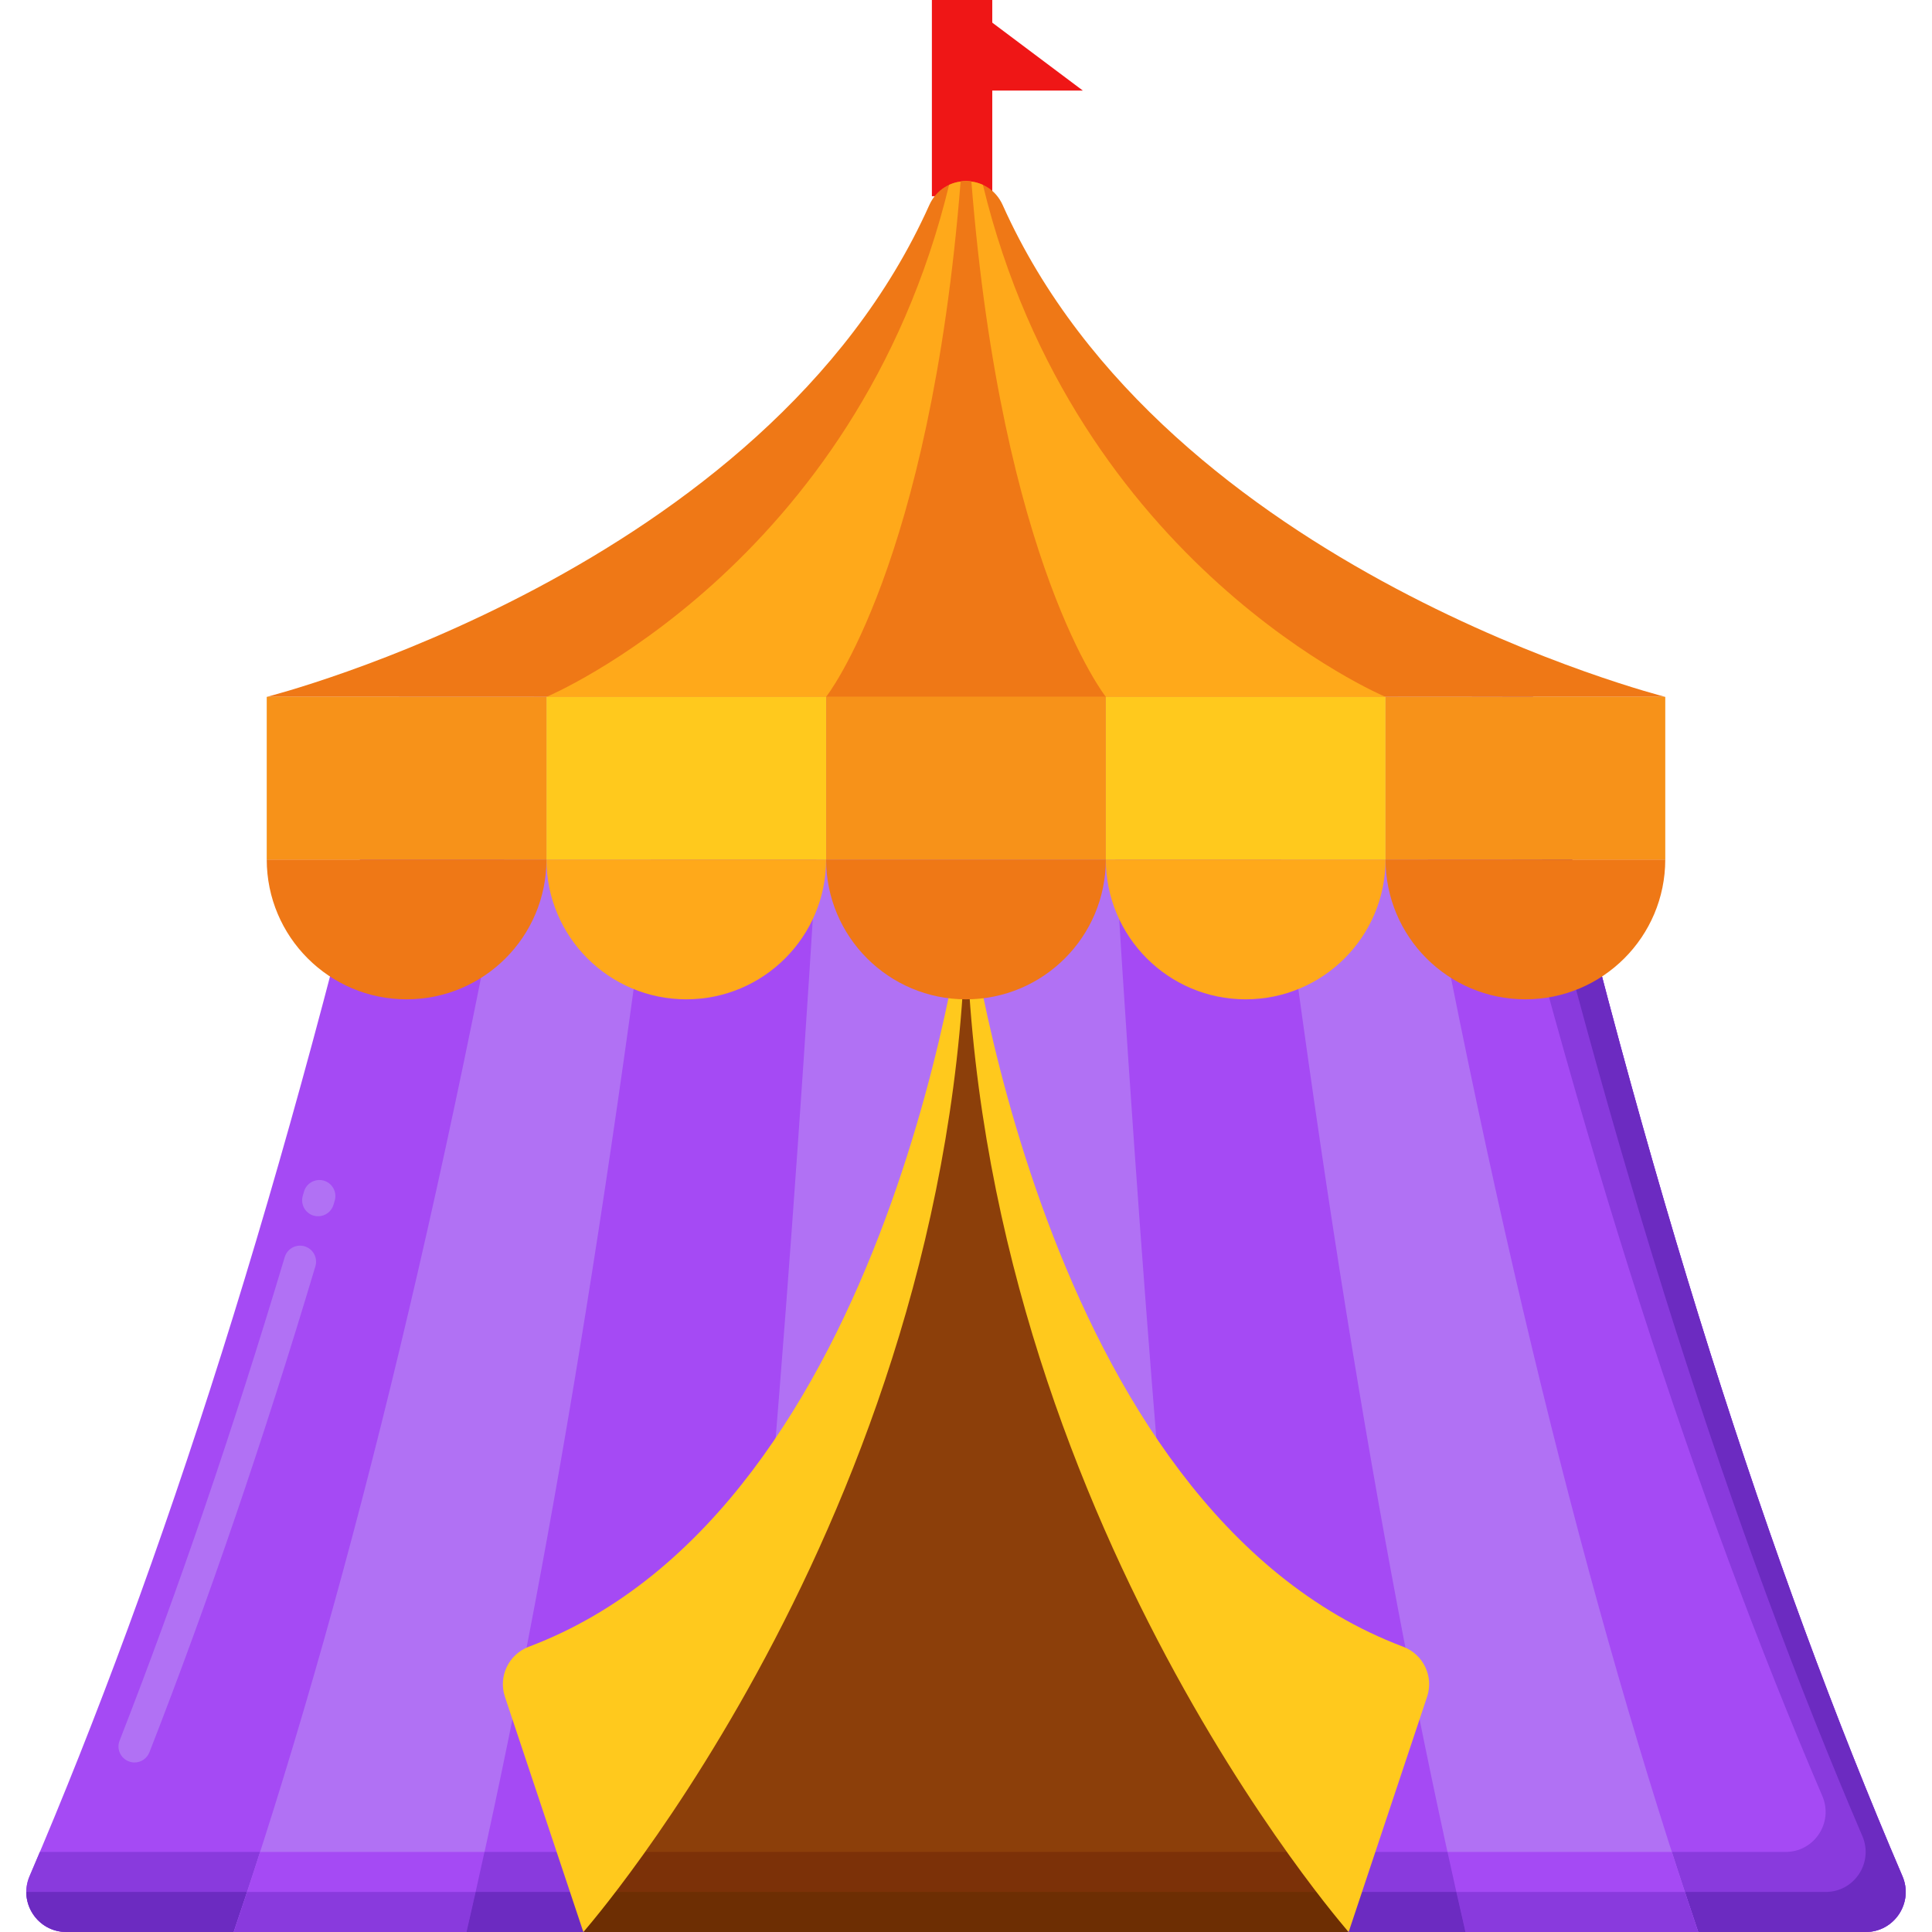<svg width="32" height="32" viewBox="0 0 32 32" fill="none" xmlns="http://www.w3.org/2000/svg">
<path d="M15.935 3.25V0" stroke="#EF1616"/>
<path d="M17.935 1.5L15.935 0V1.5H17.935Z" fill="#EF1616"/>
<path d="M6.609 11.543C4.736 19.61 2.699 25.917 0.49 31.075C0.302 31.513 0.622 32 1.099 32H30.901C31.378 32 31.698 31.513 31.51 31.075C29.301 25.918 27.265 19.611 25.391 11.543H6.609Z" fill="#A54AF4"/>
<path d="M2.228 29.192C2.196 29.192 2.163 29.186 2.131 29.173C1.995 29.12 1.927 28.966 1.981 28.83C2.942 26.37 3.862 23.675 4.716 20.821C4.758 20.681 4.906 20.601 5.046 20.643C5.186 20.685 5.266 20.833 5.224 20.973C4.366 23.841 3.441 26.549 2.475 29.023C2.434 29.128 2.334 29.192 2.228 29.192ZM5.269 20.145C5.245 20.145 5.22 20.142 5.195 20.135C5.054 20.094 4.974 19.947 5.015 19.806L5.035 19.737C5.075 19.596 5.222 19.515 5.363 19.555C5.503 19.595 5.585 19.742 5.545 19.883L5.524 19.954C5.49 20.07 5.384 20.145 5.269 20.145Z" fill="#B171F4"/>
<path d="M31.51 31.075C29.301 25.918 27.265 19.611 25.391 11.542H24.378C26.165 18.98 28.098 24.878 30.184 29.749C30.371 30.187 30.052 30.674 29.575 30.674H0.66C0.603 30.808 0.547 30.942 0.49 31.075C0.302 31.513 0.622 32 1.099 32H30.901C31.378 32 31.698 31.513 31.51 31.075Z" fill="#893ADD"/>
<path d="M31.51 31.075C29.301 25.918 27.265 19.611 25.391 11.542H24.883C26.714 19.294 28.699 25.397 30.847 30.412C31.034 30.85 30.715 31.337 30.238 31.337H0.436C0.436 31.687 0.717 32 1.099 32H30.901C31.378 32 31.698 31.513 31.51 31.075Z" fill="#6C2BC1"/>
<path d="M8.843 11.543C7.328 20.098 5.674 26.675 3.871 32H28.128C26.326 26.676 24.672 20.1 23.157 11.543H8.843Z" fill="#B171F4"/>
<path d="M4.308 30.674C4.164 31.124 4.018 31.566 3.871 32H28.128C27.982 31.566 27.836 31.124 27.691 30.674H4.308Z" fill="#A54AF4"/>
<path d="M4.093 31.337C4.019 31.56 3.945 31.781 3.871 32H28.128C28.054 31.781 27.981 31.56 27.907 31.337H4.093Z" fill="#893ADD"/>
<path d="M11.118 11.543C10.085 20.098 8.957 26.675 7.727 32H24.273C23.044 26.676 21.915 20.1 20.882 11.543H11.118Z" fill="#A54AF4"/>
<path d="M8.025 30.674C7.926 31.124 7.827 31.566 7.727 32H24.273C24.173 31.566 24.073 31.124 23.975 30.674H8.025Z" fill="#893ADD"/>
<path d="M7.878 31.337C7.828 31.56 7.778 31.781 7.727 32H24.273C24.222 31.781 24.172 31.56 24.122 31.337H7.878Z" fill="#6C2BC1"/>
<path d="M13.684 11.543C13.194 20.098 12.659 26.675 12.076 32H19.924C19.341 26.676 18.806 20.1 18.315 11.543H13.684Z" fill="#B171F4"/>
<path d="M27.582 11.542C27.582 11.542 19.322 9.461 16.608 3.397C16.371 2.868 15.629 2.868 15.392 3.397C12.678 9.461 4.418 11.542 4.418 11.542H27.582Z" fill="#EF7816"/>
<path d="M16.28 3.062C16.103 2.981 15.897 2.981 15.72 3.062C14.188 9.384 9.051 11.543 9.051 11.543H22.949C22.949 11.543 17.812 9.384 16.28 3.062Z" fill="#FFA91A"/>
<path d="M15.911 3.006C15.405 9.371 13.683 11.542 13.683 11.542H18.316C18.316 11.542 16.594 9.371 16.089 3.006C16.03 2.998 15.97 2.998 15.911 3.006Z" fill="#EF7816"/>
<path d="M16 14.845C14.706 24.429 9.673 32 9.673 32H22.326C22.326 32 17.294 24.429 16 14.845Z" fill="#8C3F0A"/>
<path d="M16 14.845C14.706 24.429 9.673 32 9.673 32H22.326C22.326 32 17.294 24.429 16 14.845Z" fill="#8C3F0A"/>
<path d="M10.476 30.674C9.986 31.529 9.673 32 9.673 32H22.326C22.326 32 22.014 31.529 21.524 30.674H10.476Z" fill="#7C3108"/>
<path d="M10.087 31.337C9.827 31.769 9.673 32 9.673 32H22.326C22.326 32 22.173 31.769 21.913 31.337H10.087Z" fill="#6D2E03"/>
<path d="M16 14.845C16 14.845 14.839 24.983 8.759 27.275C8.426 27.401 8.25 27.766 8.363 28.104L9.662 32C9.662 32 16 24.806 16 14.845Z" fill="#FFC91D"/>
<path d="M16 14.845C16 14.845 17.161 24.983 23.241 27.275C23.574 27.401 23.75 27.766 23.637 28.104L22.338 32C22.338 32 16 24.806 16 14.845Z" fill="#FFC91D"/>
<path d="M6.734 16.552C8.014 16.552 9.051 15.515 9.051 14.236H4.418C4.418 15.515 5.455 16.552 6.734 16.552Z" fill="#EF7816"/>
<path d="M11.367 16.552C12.646 16.552 13.683 15.515 13.683 14.236H9.051C9.051 15.515 10.088 16.552 11.367 16.552Z" fill="#FFA91A"/>
<path d="M13.683 14.236C13.683 15.515 14.72 16.552 16 16.552C17.279 16.552 18.316 15.515 18.316 14.236H13.683Z" fill="#EF7816"/>
<path d="M18.316 14.236C18.316 15.515 19.353 16.552 20.632 16.552C21.912 16.552 22.949 15.515 22.949 14.236H18.316Z" fill="#FFA91A"/>
<path d="M22.949 14.236C22.949 15.515 23.986 16.552 25.265 16.552C26.545 16.552 27.582 15.515 27.582 14.236H22.949Z" fill="#EF7816"/>
<path d="M9.051 11.543H4.418V14.236H9.051V11.543Z" fill="#F79219"/>
<path d="M27.582 11.543H22.949V14.236H27.582V11.543Z" fill="#F79219"/>
<path d="M13.684 11.543H9.051V14.236H13.684V11.543Z" fill="#FFC91D"/>
<path d="M18.316 11.543H13.684V14.236H18.316V11.543Z" fill="#F79219"/>
<path d="M22.949 11.543H18.316V14.236H22.949V11.543Z" fill="#FFC91D"/>
</svg>
